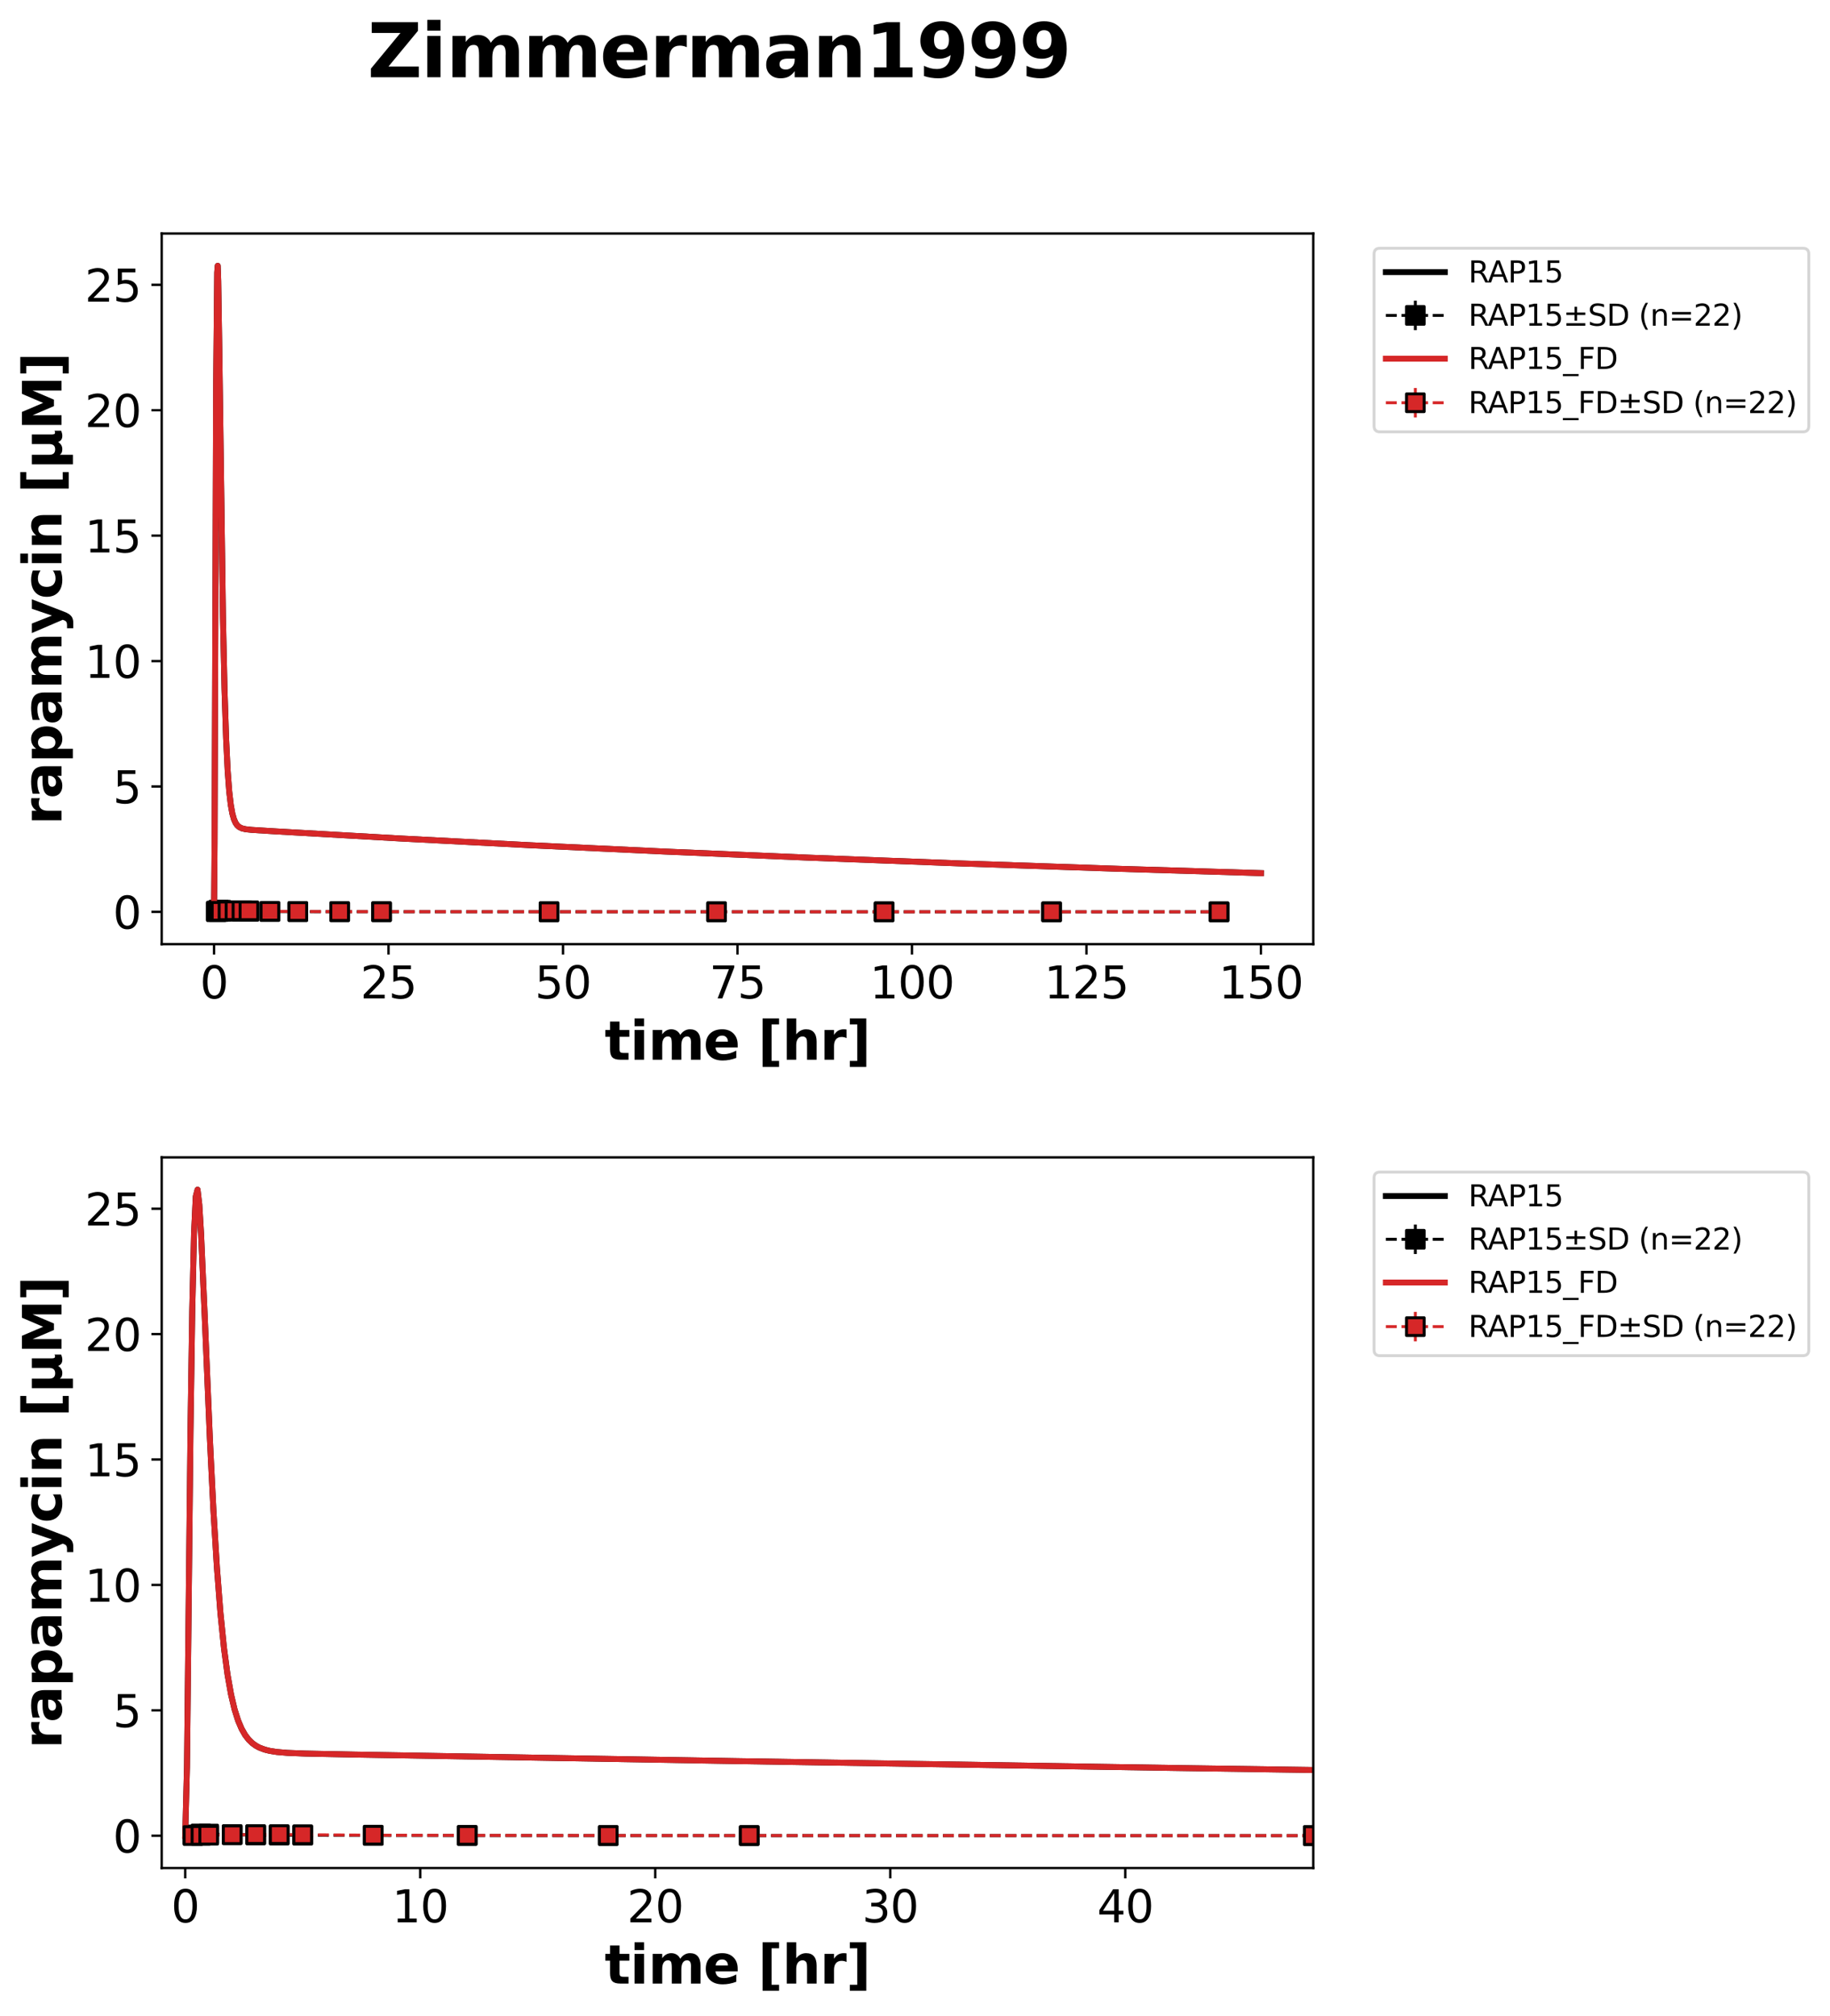 <?xml version="1.0" encoding="utf-8" standalone="no"?>
<!DOCTYPE svg PUBLIC "-//W3C//DTD SVG 1.1//EN"
  "http://www.w3.org/Graphics/SVG/1.1/DTD/svg11.dtd">
<svg xmlns:xlink="http://www.w3.org/1999/xlink" width="620.72pt" height="683.738pt" viewBox="0 0 620.72 683.738" xmlns="http://www.w3.org/2000/svg" version="1.1">
 <defs>
  <style type="text/css">*{stroke-linejoin: round; stroke-linecap: butt}</style>
 </defs>
 <g id="figure_1">
  <g id="patch_1">
   <path d="M 0 683.738 
L 620.72 683.738 
L 620.72 0 
L 0 0 
z
" style="fill: #ffffff"/>
  </g>
  <g id="axes_1">
   <g id="patch_2">
    <path d="M 54.849 320.243 
L 445.449 320.243 
L 445.449 79.2 
L 54.849 79.2 
z
" style="fill: #ffffff"/>
   </g>
   <g id="matplotlib.axis_1">
    <g id="xtick_1">
     <g id="line2d_1">
      <defs>
       <path id="md6d185f656" d="M 0 0 
L 0 3.5 
" style="stroke: #000000; stroke-width: 0.8"/>
      </defs>
      <g>
       <use xlink:href="#md6d185f656" x="72.603" y="320.243" style="stroke: #000000; stroke-width: 0.8"/>
      </g>
     </g>
     <g id="text_1">
      <!-- 0 -->
      <g transform="translate(67.831 338.641) scale(0.15 -0.15)">
       <defs>
        <path id="DejaVuSans-30" d="M 2034 4250 
Q 1547 4250 1301 3770 
Q 1056 3291 1056 2328 
Q 1056 1369 1301 889 
Q 1547 409 2034 409 
Q 2525 409 2770 889 
Q 3016 1369 3016 2328 
Q 3016 3291 2770 3770 
Q 2525 4250 2034 4250 
z
M 2034 4750 
Q 2819 4750 3233 4129 
Q 3647 3509 3647 2328 
Q 3647 1150 3233 529 
Q 2819 -91 2034 -91 
Q 1250 -91 836 529 
Q 422 1150 422 2328 
Q 422 3509 836 4129 
Q 1250 4750 2034 4750 
z
" transform="scale(0.016)"/>
       </defs>
       <use xlink:href="#DejaVuSans-30"/>
      </g>
     </g>
    </g>
    <g id="xtick_2">
     <g id="line2d_2">
      <g>
       <use xlink:href="#md6d185f656" x="131.785" y="320.243" style="stroke: #000000; stroke-width: 0.8"/>
      </g>
     </g>
     <g id="text_2">
      <!-- 25 -->
      <g transform="translate(122.241 338.641) scale(0.15 -0.15)">
       <defs>
        <path id="DejaVuSans-32" d="M 1228 531 
L 3431 531 
L 3431 0 
L 469 0 
L 469 531 
Q 828 903 1448 1529 
Q 2069 2156 2228 2338 
Q 2531 2678 2651 2914 
Q 2772 3150 2772 3378 
Q 2772 3750 2511 3984 
Q 2250 4219 1831 4219 
Q 1534 4219 1204 4116 
Q 875 4013 500 3803 
L 500 4441 
Q 881 4594 1212 4672 
Q 1544 4750 1819 4750 
Q 2544 4750 2975 4387 
Q 3406 4025 3406 3419 
Q 3406 3131 3298 2873 
Q 3191 2616 2906 2266 
Q 2828 2175 2409 1742 
Q 1991 1309 1228 531 
z
" transform="scale(0.016)"/>
        <path id="DejaVuSans-35" d="M 691 4666 
L 3169 4666 
L 3169 4134 
L 1269 4134 
L 1269 2991 
Q 1406 3038 1543 3061 
Q 1681 3084 1819 3084 
Q 2600 3084 3056 2656 
Q 3513 2228 3513 1497 
Q 3513 744 3044 326 
Q 2575 -91 1722 -91 
Q 1428 -91 1123 -41 
Q 819 9 494 109 
L 494 744 
Q 775 591 1075 516 
Q 1375 441 1709 441 
Q 2250 441 2565 725 
Q 2881 1009 2881 1497 
Q 2881 1984 2565 2268 
Q 2250 2553 1709 2553 
Q 1456 2553 1204 2497 
Q 953 2441 691 2322 
L 691 4666 
z
" transform="scale(0.016)"/>
       </defs>
       <use xlink:href="#DejaVuSans-32"/>
       <use xlink:href="#DejaVuSans-35" transform="translate(63.623 0)"/>
      </g>
     </g>
    </g>
    <g id="xtick_3">
     <g id="line2d_3">
      <g>
       <use xlink:href="#md6d185f656" x="190.967" y="320.243" style="stroke: #000000; stroke-width: 0.8"/>
      </g>
     </g>
     <g id="text_3">
      <!-- 50 -->
      <g transform="translate(181.423 338.641) scale(0.15 -0.15)">
       <use xlink:href="#DejaVuSans-35"/>
       <use xlink:href="#DejaVuSans-30" transform="translate(63.623 0)"/>
      </g>
     </g>
    </g>
    <g id="xtick_4">
     <g id="line2d_4">
      <g>
       <use xlink:href="#md6d185f656" x="250.149" y="320.243" style="stroke: #000000; stroke-width: 0.8"/>
      </g>
     </g>
     <g id="text_4">
      <!-- 75 -->
      <g transform="translate(240.605 338.641) scale(0.15 -0.15)">
       <defs>
        <path id="DejaVuSans-37" d="M 525 4666 
L 3525 4666 
L 3525 4397 
L 1831 0 
L 1172 0 
L 2766 4134 
L 525 4134 
L 525 4666 
z
" transform="scale(0.016)"/>
       </defs>
       <use xlink:href="#DejaVuSans-37"/>
       <use xlink:href="#DejaVuSans-35" transform="translate(63.623 0)"/>
      </g>
     </g>
    </g>
    <g id="xtick_5">
     <g id="line2d_5">
      <g>
       <use xlink:href="#md6d185f656" x="309.331" y="320.243" style="stroke: #000000; stroke-width: 0.8"/>
      </g>
     </g>
     <g id="text_5">
      <!-- 100 -->
      <g transform="translate(295.015 338.641) scale(0.15 -0.15)">
       <defs>
        <path id="DejaVuSans-31" d="M 794 531 
L 1825 531 
L 1825 4091 
L 703 3866 
L 703 4441 
L 1819 4666 
L 2450 4666 
L 2450 531 
L 3481 531 
L 3481 0 
L 794 0 
L 794 531 
z
" transform="scale(0.016)"/>
       </defs>
       <use xlink:href="#DejaVuSans-31"/>
       <use xlink:href="#DejaVuSans-30" transform="translate(63.623 0)"/>
       <use xlink:href="#DejaVuSans-30" transform="translate(127.246 0)"/>
      </g>
     </g>
    </g>
    <g id="xtick_6">
     <g id="line2d_6">
      <g>
       <use xlink:href="#md6d185f656" x="368.512" y="320.243" style="stroke: #000000; stroke-width: 0.8"/>
      </g>
     </g>
     <g id="text_6">
      <!-- 125 -->
      <g transform="translate(354.197 338.641) scale(0.15 -0.15)">
       <use xlink:href="#DejaVuSans-31"/>
       <use xlink:href="#DejaVuSans-32" transform="translate(63.623 0)"/>
       <use xlink:href="#DejaVuSans-35" transform="translate(127.246 0)"/>
      </g>
     </g>
    </g>
    <g id="xtick_7">
     <g id="line2d_7">
      <g>
       <use xlink:href="#md6d185f656" x="427.694" y="320.243" style="stroke: #000000; stroke-width: 0.8"/>
      </g>
     </g>
     <g id="text_7">
      <!-- 150 -->
      <g transform="translate(413.379 338.641) scale(0.15 -0.15)">
       <use xlink:href="#DejaVuSans-31"/>
       <use xlink:href="#DejaVuSans-35" transform="translate(63.623 0)"/>
       <use xlink:href="#DejaVuSans-30" transform="translate(127.246 0)"/>
      </g>
     </g>
    </g>
    <g id="text_8">
     <!-- time [hr] -->
     <g transform="translate(205.074 359.438) scale(0.18 -0.18)">
      <defs>
       <path id="DejaVuSans-Bold-74" d="M 1759 4494 
L 1759 3500 
L 2913 3500 
L 2913 2700 
L 1759 2700 
L 1759 1216 
Q 1759 972 1856 886 
Q 1953 800 2241 800 
L 2816 800 
L 2816 0 
L 1856 0 
Q 1194 0 917 276 
Q 641 553 641 1216 
L 641 2700 
L 84 2700 
L 84 3500 
L 641 3500 
L 641 4494 
L 1759 4494 
z
" transform="scale(0.016)"/>
       <path id="DejaVuSans-Bold-69" d="M 538 3500 
L 1656 3500 
L 1656 0 
L 538 0 
L 538 3500 
z
M 538 4863 
L 1656 4863 
L 1656 3950 
L 538 3950 
L 538 4863 
z
" transform="scale(0.016)"/>
       <path id="DejaVuSans-Bold-6d" d="M 3781 2919 
Q 3994 3244 4286 3414 
Q 4578 3584 4928 3584 
Q 5531 3584 5847 3212 
Q 6163 2841 6163 2131 
L 6163 0 
L 5038 0 
L 5038 1825 
Q 5041 1866 5042 1909 
Q 5044 1953 5044 2034 
Q 5044 2406 4934 2573 
Q 4825 2741 4581 2741 
Q 4263 2741 4089 2478 
Q 3916 2216 3909 1719 
L 3909 0 
L 2784 0 
L 2784 1825 
Q 2784 2406 2684 2573 
Q 2584 2741 2328 2741 
Q 2006 2741 1831 2477 
Q 1656 2213 1656 1722 
L 1656 0 
L 531 0 
L 531 3500 
L 1656 3500 
L 1656 2988 
Q 1863 3284 2130 3434 
Q 2397 3584 2719 3584 
Q 3081 3584 3359 3409 
Q 3638 3234 3781 2919 
z
" transform="scale(0.016)"/>
       <path id="DejaVuSans-Bold-65" d="M 4031 1759 
L 4031 1441 
L 1416 1441 
Q 1456 1047 1700 850 
Q 1944 653 2381 653 
Q 2734 653 3104 758 
Q 3475 863 3866 1075 
L 3866 213 
Q 3469 63 3072 -14 
Q 2675 -91 2278 -91 
Q 1328 -91 801 392 
Q 275 875 275 1747 
Q 275 2603 792 3093 
Q 1309 3584 2216 3584 
Q 3041 3584 3536 3087 
Q 4031 2591 4031 1759 
z
M 2881 2131 
Q 2881 2450 2695 2645 
Q 2509 2841 2209 2841 
Q 1884 2841 1681 2658 
Q 1478 2475 1428 2131 
L 2881 2131 
z
" transform="scale(0.016)"/>
       <path id="DejaVuSans-Bold-20" transform="scale(0.016)"/>
       <path id="DejaVuSans-Bold-5b" d="M 550 4863 
L 2491 4863 
L 2491 4159 
L 1613 4159 
L 1613 -141 
L 2491 -141 
L 2491 -844 
L 550 -844 
L 550 4863 
z
" transform="scale(0.016)"/>
       <path id="DejaVuSans-Bold-68" d="M 4056 2131 
L 4056 0 
L 2931 0 
L 2931 347 
L 2931 1625 
Q 2931 2084 2911 2256 
Q 2891 2428 2841 2509 
Q 2775 2619 2662 2680 
Q 2550 2741 2406 2741 
Q 2056 2741 1856 2470 
Q 1656 2200 1656 1722 
L 1656 0 
L 538 0 
L 538 4863 
L 1656 4863 
L 1656 2988 
Q 1909 3294 2193 3439 
Q 2478 3584 2822 3584 
Q 3428 3584 3742 3212 
Q 4056 2841 4056 2131 
z
" transform="scale(0.016)"/>
       <path id="DejaVuSans-Bold-72" d="M 3138 2547 
Q 2991 2616 2845 2648 
Q 2700 2681 2553 2681 
Q 2122 2681 1889 2404 
Q 1656 2128 1656 1613 
L 1656 0 
L 538 0 
L 538 3500 
L 1656 3500 
L 1656 2925 
Q 1872 3269 2151 3426 
Q 2431 3584 2822 3584 
Q 2878 3584 2943 3579 
Q 3009 3575 3134 3559 
L 3138 2547 
z
" transform="scale(0.016)"/>
       <path id="DejaVuSans-Bold-5d" d="M 2375 -844 
L 434 -844 
L 434 -141 
L 1313 -141 
L 1313 4159 
L 434 4159 
L 434 4863 
L 2375 4863 
L 2375 -844 
z
" transform="scale(0.016)"/>
      </defs>
      <use xlink:href="#DejaVuSans-Bold-74"/>
      <use xlink:href="#DejaVuSans-Bold-69" transform="translate(47.803 0)"/>
      <use xlink:href="#DejaVuSans-Bold-6d" transform="translate(82.08 0)"/>
      <use xlink:href="#DejaVuSans-Bold-65" transform="translate(186.279 0)"/>
      <use xlink:href="#DejaVuSans-Bold-20" transform="translate(254.102 0)"/>
      <use xlink:href="#DejaVuSans-Bold-5b" transform="translate(288.916 0)"/>
      <use xlink:href="#DejaVuSans-Bold-68" transform="translate(334.619 0)"/>
      <use xlink:href="#DejaVuSans-Bold-72" transform="translate(405.811 0)"/>
      <use xlink:href="#DejaVuSans-Bold-5d" transform="translate(455.127 0)"/>
     </g>
    </g>
   </g>
   <g id="matplotlib.axis_2">
    <g id="ytick_1">
     <g id="line2d_8">
      <defs>
       <path id="mc421e55f14" d="M 0 0 
L -3.5 0 
" style="stroke: #000000; stroke-width: 0.8"/>
      </defs>
      <g>
       <use xlink:href="#mc421e55f14" x="54.849" y="309.287" style="stroke: #000000; stroke-width: 0.8"/>
      </g>
     </g>
     <g id="text_9">
      <!-- 0 -->
      <g transform="translate(38.305 314.986) scale(0.15 -0.15)">
       <use xlink:href="#DejaVuSans-30"/>
      </g>
     </g>
    </g>
    <g id="ytick_2">
     <g id="line2d_9">
      <g>
       <use xlink:href="#mc421e55f14" x="54.849" y="266.751" style="stroke: #000000; stroke-width: 0.8"/>
      </g>
     </g>
     <g id="text_10">
      <!-- 5 -->
      <g transform="translate(38.305 272.45) scale(0.15 -0.15)">
       <use xlink:href="#DejaVuSans-35"/>
      </g>
     </g>
    </g>
    <g id="ytick_3">
     <g id="line2d_10">
      <g>
       <use xlink:href="#mc421e55f14" x="54.849" y="224.216" style="stroke: #000000; stroke-width: 0.8"/>
      </g>
     </g>
     <g id="text_11">
      <!-- 10 -->
      <g transform="translate(28.761 229.915) scale(0.15 -0.15)">
       <use xlink:href="#DejaVuSans-31"/>
       <use xlink:href="#DejaVuSans-30" transform="translate(63.623 0)"/>
      </g>
     </g>
    </g>
    <g id="ytick_4">
     <g id="line2d_11">
      <g>
       <use xlink:href="#mc421e55f14" x="54.849" y="181.68" style="stroke: #000000; stroke-width: 0.8"/>
      </g>
     </g>
     <g id="text_12">
      <!-- 15 -->
      <g transform="translate(28.761 187.379) scale(0.15 -0.15)">
       <use xlink:href="#DejaVuSans-31"/>
       <use xlink:href="#DejaVuSans-35" transform="translate(63.623 0)"/>
      </g>
     </g>
    </g>
    <g id="ytick_5">
     <g id="line2d_12">
      <g>
       <use xlink:href="#mc421e55f14" x="54.849" y="139.145" style="stroke: #000000; stroke-width: 0.8"/>
      </g>
     </g>
     <g id="text_13">
      <!-- 20 -->
      <g transform="translate(28.761 144.843) scale(0.15 -0.15)">
       <use xlink:href="#DejaVuSans-32"/>
       <use xlink:href="#DejaVuSans-30" transform="translate(63.623 0)"/>
      </g>
     </g>
    </g>
    <g id="ytick_6">
     <g id="line2d_13">
      <g>
       <use xlink:href="#mc421e55f14" x="54.849" y="96.609" style="stroke: #000000; stroke-width: 0.8"/>
      </g>
     </g>
     <g id="text_14">
      <!-- 25 -->
      <g transform="translate(28.761 102.308) scale(0.15 -0.15)">
       <use xlink:href="#DejaVuSans-32"/>
       <use xlink:href="#DejaVuSans-35" transform="translate(63.623 0)"/>
      </g>
     </g>
    </g>
    <g id="text_15">
     <!-- rapamycin [µM] -->
     <g transform="translate(20.877 279.76) rotate(-90) scale(0.18 -0.18)">
      <defs>
       <path id="DejaVuSans-Bold-61" d="M 2106 1575 
Q 1756 1575 1579 1456 
Q 1403 1338 1403 1106 
Q 1403 894 1545 773 
Q 1688 653 1941 653 
Q 2256 653 2472 879 
Q 2688 1106 2688 1447 
L 2688 1575 
L 2106 1575 
z
M 3816 1997 
L 3816 0 
L 2688 0 
L 2688 519 
Q 2463 200 2181 54 
Q 1900 -91 1497 -91 
Q 953 -91 614 226 
Q 275 544 275 1050 
Q 275 1666 698 1953 
Q 1122 2241 2028 2241 
L 2688 2241 
L 2688 2328 
Q 2688 2594 2478 2717 
Q 2269 2841 1825 2841 
Q 1466 2841 1156 2769 
Q 847 2697 581 2553 
L 581 3406 
Q 941 3494 1303 3539 
Q 1666 3584 2028 3584 
Q 2975 3584 3395 3211 
Q 3816 2838 3816 1997 
z
" transform="scale(0.016)"/>
       <path id="DejaVuSans-Bold-70" d="M 1656 506 
L 1656 -1331 
L 538 -1331 
L 538 3500 
L 1656 3500 
L 1656 2988 
Q 1888 3294 2169 3439 
Q 2450 3584 2816 3584 
Q 3463 3584 3878 3070 
Q 4294 2556 4294 1747 
Q 4294 938 3878 423 
Q 3463 -91 2816 -91 
Q 2450 -91 2169 54 
Q 1888 200 1656 506 
z
M 2400 2772 
Q 2041 2772 1848 2508 
Q 1656 2244 1656 1747 
Q 1656 1250 1848 986 
Q 2041 722 2400 722 
Q 2759 722 2948 984 
Q 3138 1247 3138 1747 
Q 3138 2247 2948 2509 
Q 2759 2772 2400 2772 
z
" transform="scale(0.016)"/>
       <path id="DejaVuSans-Bold-79" d="M 78 3500 
L 1197 3500 
L 2138 1125 
L 2938 3500 
L 4056 3500 
L 2584 -331 
Q 2363 -916 2067 -1148 
Q 1772 -1381 1288 -1381 
L 641 -1381 
L 641 -647 
L 991 -647 
Q 1275 -647 1404 -556 
Q 1534 -466 1606 -231 
L 1638 -134 
L 78 3500 
z
" transform="scale(0.016)"/>
       <path id="DejaVuSans-Bold-63" d="M 3366 3391 
L 3366 2478 
Q 3138 2634 2908 2709 
Q 2678 2784 2431 2784 
Q 1963 2784 1702 2511 
Q 1441 2238 1441 1747 
Q 1441 1256 1702 982 
Q 1963 709 2431 709 
Q 2694 709 2930 787 
Q 3166 866 3366 1019 
L 3366 103 
Q 3103 6 2833 -42 
Q 2563 -91 2291 -91 
Q 1344 -91 809 395 
Q 275 881 275 1747 
Q 275 2613 809 3098 
Q 1344 3584 2291 3584 
Q 2566 3584 2833 3536 
Q 3100 3488 3366 3391 
z
" transform="scale(0.016)"/>
       <path id="DejaVuSans-Bold-6e" d="M 4056 2131 
L 4056 0 
L 2931 0 
L 2931 347 
L 2931 1631 
Q 2931 2084 2911 2256 
Q 2891 2428 2841 2509 
Q 2775 2619 2662 2680 
Q 2550 2741 2406 2741 
Q 2056 2741 1856 2470 
Q 1656 2200 1656 1722 
L 1656 0 
L 538 0 
L 538 3500 
L 1656 3500 
L 1656 2988 
Q 1909 3294 2193 3439 
Q 2478 3584 2822 3584 
Q 3428 3584 3742 3212 
Q 4056 2841 4056 2131 
z
" transform="scale(0.016)"/>
       <path id="DejaVuSans-Bold-b5" d="M 544 -1338 
L 544 3500 
L 1672 3500 
L 1672 1466 
Q 1672 1103 1828 926 
Q 1984 750 2303 750 
Q 2625 750 2781 926 
Q 2938 1103 2938 1466 
L 2938 3500 
L 4063 3500 
L 4063 1159 
Q 4063 938 4114 850 
Q 4166 763 4288 763 
Q 4344 763 4395 778 
Q 4447 794 4506 831 
L 4506 50 
Q 4341 -22 4195 -56 
Q 4050 -91 3909 -91 
Q 3631 -91 3454 26 
Q 3278 144 3169 403 
Q 3022 156 2811 32 
Q 2600 -91 2322 -91 
Q 2091 -91 1928 -17 
Q 1766 56 1672 206 
L 1672 -1338 
L 544 -1338 
z
" transform="scale(0.016)"/>
       <path id="DejaVuSans-Bold-4d" d="M 588 4666 
L 2119 4666 
L 3181 2169 
L 4250 4666 
L 5778 4666 
L 5778 0 
L 4641 0 
L 4641 3413 
L 3566 897 
L 2803 897 
L 1728 3413 
L 1728 0 
L 588 0 
L 588 4666 
z
" transform="scale(0.016)"/>
      </defs>
      <use xlink:href="#DejaVuSans-Bold-72"/>
      <use xlink:href="#DejaVuSans-Bold-61" transform="translate(49.316 0)"/>
      <use xlink:href="#DejaVuSans-Bold-70" transform="translate(116.797 0)"/>
      <use xlink:href="#DejaVuSans-Bold-61" transform="translate(188.379 0)"/>
      <use xlink:href="#DejaVuSans-Bold-6d" transform="translate(255.859 0)"/>
      <use xlink:href="#DejaVuSans-Bold-79" transform="translate(360.059 0)"/>
      <use xlink:href="#DejaVuSans-Bold-63" transform="translate(425.244 0)"/>
      <use xlink:href="#DejaVuSans-Bold-69" transform="translate(484.521 0)"/>
      <use xlink:href="#DejaVuSans-Bold-6e" transform="translate(518.799 0)"/>
      <use xlink:href="#DejaVuSans-Bold-20" transform="translate(589.99 0)"/>
      <use xlink:href="#DejaVuSans-Bold-5b" transform="translate(624.805 0)"/>
      <use xlink:href="#DejaVuSans-Bold-b5" transform="translate(670.508 0)"/>
      <use xlink:href="#DejaVuSans-Bold-4d" transform="translate(744.092 0)"/>
      <use xlink:href="#DejaVuSans-Bold-5d" transform="translate(843.604 0)"/>
     </g>
    </g>
   </g>
   <g id="LineCollection_1">
    <path d="M 73.384 309.058 
L 73.384 308.985 
" clip-path="url(#pc30dc05992)" style="fill: none; stroke: #000000"/>
    <path d="M 74.189 308.745 
L 74.189 308.649 
" clip-path="url(#pc30dc05992)" style="fill: none; stroke: #000000"/>
    <path d="M 74.971 308.763 
L 74.971 308.69 
" clip-path="url(#pc30dc05992)" style="fill: none; stroke: #000000"/>
    <path d="M 77.338 308.924 
L 77.338 308.886 
" clip-path="url(#pc30dc05992)" style="fill: none; stroke: #000000"/>
    <path d="M 79.705 309.036 
L 79.705 308.997 
" clip-path="url(#pc30dc05992)" style="fill: none; stroke: #000000"/>
    <path d="M 82.072 309.09 
L 82.072 309.055 
" clip-path="url(#pc30dc05992)" style="fill: none; stroke: #000000"/>
    <path d="M 84.44 309.13 
L 84.44 309.103 
" clip-path="url(#pc30dc05992)" style="fill: none; stroke: #000000"/>
    <path d="M 91.541 309.193 
L 91.541 309.173 
" clip-path="url(#pc30dc05992)" style="fill: none; stroke: #000000"/>
    <path d="M 101.011 309.222 
L 101.011 309.208 
" clip-path="url(#pc30dc05992)" style="fill: none; stroke: #000000"/>
    <path d="M 115.214 309.239 
L 115.214 309.23 
" clip-path="url(#pc30dc05992)" style="fill: none; stroke: #000000"/>
    <path d="M 129.418 309.244 
L 129.418 309.235 
" clip-path="url(#pc30dc05992)" style="fill: none; stroke: #000000"/>
    <path d="M 186.232 309.258 
L 186.232 309.251 
" clip-path="url(#pc30dc05992)" style="fill: none; stroke: #000000"/>
    <path d="M 243.047 309.265 
L 243.047 309.261 
" clip-path="url(#pc30dc05992)" style="fill: none; stroke: #000000"/>
    <path d="M 299.861 309.269 
L 299.861 309.266 
" clip-path="url(#pc30dc05992)" style="fill: none; stroke: #000000"/>
    <path d="M 356.676 309.273 
L 356.676 309.27 
" clip-path="url(#pc30dc05992)" style="fill: none; stroke: #000000"/>
    <path d="M 413.491 309.276 
L 413.491 309.273 
" clip-path="url(#pc30dc05992)" style="fill: none; stroke: #000000"/>
   </g>
   <g id="LineCollection_2">
    <path d="M 73.384 309.246 
L 73.384 309.215 
" clip-path="url(#pc30dc05992)" style="fill: none; stroke: #d62728"/>
    <path d="M 74.189 309.177 
L 74.189 309.146 
" clip-path="url(#pc30dc05992)" style="fill: none; stroke: #d62728"/>
    <path d="M 74.971 309.119 
L 74.971 309.085 
" clip-path="url(#pc30dc05992)" style="fill: none; stroke: #d62728"/>
    <path d="M 77.338 308.97 
L 77.338 308.92 
" clip-path="url(#pc30dc05992)" style="fill: none; stroke: #d62728"/>
    <path d="M 79.705 308.932 
L 79.705 308.878 
" clip-path="url(#pc30dc05992)" style="fill: none; stroke: #d62728"/>
    <path d="M 82.072 308.936 
L 82.072 308.875 
" clip-path="url(#pc30dc05992)" style="fill: none; stroke: #d62728"/>
    <path d="M 84.44 308.975 
L 84.44 308.921 
" clip-path="url(#pc30dc05992)" style="fill: none; stroke: #d62728"/>
    <path d="M 91.541 309.116 
L 91.541 309.085 
" clip-path="url(#pc30dc05992)" style="fill: none; stroke: #d62728"/>
    <path d="M 101.011 309.17 
L 101.011 309.156 
" clip-path="url(#pc30dc05992)" style="fill: none; stroke: #d62728"/>
    <path d="M 115.214 309.21 
L 115.214 309.2 
" clip-path="url(#pc30dc05992)" style="fill: none; stroke: #d62728"/>
    <path d="M 129.418 309.222 
L 129.418 309.211 
" clip-path="url(#pc30dc05992)" style="fill: none; stroke: #d62728"/>
    <path d="M 186.232 309.244 
L 186.232 309.237 
" clip-path="url(#pc30dc05992)" style="fill: none; stroke: #d62728"/>
    <path d="M 243.047 309.255 
L 243.047 309.25 
" clip-path="url(#pc30dc05992)" style="fill: none; stroke: #d62728"/>
    <path d="M 299.861 309.262 
L 299.861 309.258 
" clip-path="url(#pc30dc05992)" style="fill: none; stroke: #d62728"/>
    <path d="M 356.676 309.267 
L 356.676 309.264 
" clip-path="url(#pc30dc05992)" style="fill: none; stroke: #d62728"/>
    <path d="M 413.491 309.271 
L 413.491 309.268 
" clip-path="url(#pc30dc05992)" style="fill: none; stroke: #d62728"/>
   </g>
   <g id="line2d_14">
    <path d="M 72.603 309.287 
L 72.781 286.03 
L 73.313 130.902 
L 73.669 92.465 
L 73.846 90.157 
L 74.024 95.21 
L 74.379 117.924 
L 75.622 209.145 
L 76.154 233.774 
L 76.687 250.417 
L 77.219 261.358 
L 77.752 268.454 
L 78.285 273.026 
L 78.817 275.965 
L 79.35 277.855 
L 79.883 279.073 
L 80.415 279.862 
L 81.125 280.506 
L 82.013 280.946 
L 83.256 281.246 
L 85.387 281.477 
L 93.376 281.977 
L 135.277 284.367 
L 179.308 286.654 
L 225.47 288.828 
L 274.117 290.895 
L 325.428 292.849 
L 379.757 294.694 
L 427.694 296.149 
L 427.694 296.149 
" clip-path="url(#pc30dc05992)" style="fill: none; stroke: #000000; stroke-width: 2; stroke-linecap: square"/>
   </g>
   <g id="line2d_15">
    <path d="M 73.384 309.021 
L 74.189 308.697 
L 74.971 308.726 
L 77.338 308.905 
L 79.705 309.016 
L 82.072 309.072 
L 84.44 309.117 
L 91.541 309.183 
L 101.011 309.215 
L 115.214 309.234 
L 129.418 309.24 
L 186.232 309.255 
L 243.047 309.263 
L 299.861 309.268 
L 356.676 309.272 
L 413.491 309.274 
" clip-path="url(#pc30dc05992)" style="fill: none; stroke-dasharray: 3.7,1.6; stroke-dashoffset: 0; stroke: #000000"/>
    <defs>
     <path id="m28420704b4" d="M -3 3 
L 3 3 
L 3 -3 
L -3 -3 
z
" style="stroke: #000000; stroke-linejoin: miter"/>
    </defs>
    <g clip-path="url(#pc30dc05992)">
     <use xlink:href="#m28420704b4" x="73.384" y="309.021" style="stroke: #000000; stroke-linejoin: miter"/>
     <use xlink:href="#m28420704b4" x="74.189" y="308.697" style="stroke: #000000; stroke-linejoin: miter"/>
     <use xlink:href="#m28420704b4" x="74.971" y="308.726" style="stroke: #000000; stroke-linejoin: miter"/>
     <use xlink:href="#m28420704b4" x="77.338" y="308.905" style="stroke: #000000; stroke-linejoin: miter"/>
     <use xlink:href="#m28420704b4" x="79.705" y="309.016" style="stroke: #000000; stroke-linejoin: miter"/>
     <use xlink:href="#m28420704b4" x="82.072" y="309.072" style="stroke: #000000; stroke-linejoin: miter"/>
     <use xlink:href="#m28420704b4" x="84.44" y="309.117" style="stroke: #000000; stroke-linejoin: miter"/>
     <use xlink:href="#m28420704b4" x="91.541" y="309.183" style="stroke: #000000; stroke-linejoin: miter"/>
     <use xlink:href="#m28420704b4" x="101.011" y="309.215" style="stroke: #000000; stroke-linejoin: miter"/>
     <use xlink:href="#m28420704b4" x="115.214" y="309.234" style="stroke: #000000; stroke-linejoin: miter"/>
     <use xlink:href="#m28420704b4" x="129.418" y="309.24" style="stroke: #000000; stroke-linejoin: miter"/>
     <use xlink:href="#m28420704b4" x="186.232" y="309.255" style="stroke: #000000; stroke-linejoin: miter"/>
     <use xlink:href="#m28420704b4" x="243.047" y="309.263" style="stroke: #000000; stroke-linejoin: miter"/>
     <use xlink:href="#m28420704b4" x="299.861" y="309.268" style="stroke: #000000; stroke-linejoin: miter"/>
     <use xlink:href="#m28420704b4" x="356.676" y="309.272" style="stroke: #000000; stroke-linejoin: miter"/>
     <use xlink:href="#m28420704b4" x="413.491" y="309.274" style="stroke: #000000; stroke-linejoin: miter"/>
    </g>
   </g>
   <g id="line2d_16">
    <path d="M 72.603 309.287 
L 72.781 286.03 
L 73.313 130.902 
L 73.669 92.465 
L 73.846 90.157 
L 74.024 95.21 
L 74.379 117.924 
L 75.622 209.145 
L 76.154 233.774 
L 76.687 250.417 
L 77.219 261.358 
L 77.752 268.454 
L 78.285 273.026 
L 78.817 275.965 
L 79.35 277.855 
L 79.883 279.073 
L 80.415 279.862 
L 81.125 280.506 
L 82.013 280.946 
L 83.256 281.246 
L 85.387 281.477 
L 93.376 281.977 
L 135.277 284.367 
L 179.308 286.654 
L 225.47 288.828 
L 274.117 290.895 
L 325.428 292.849 
L 379.757 294.694 
L 427.694 296.149 
L 427.694 296.149 
" clip-path="url(#pc30dc05992)" style="fill: none; stroke: #d62728; stroke-width: 2; stroke-linecap: square"/>
   </g>
   <g id="line2d_17">
    <path d="M 73.384 309.23 
L 74.189 309.161 
L 74.971 309.102 
L 77.338 308.945 
L 79.705 308.905 
L 82.072 308.906 
L 84.44 308.948 
L 91.541 309.101 
L 101.011 309.163 
L 115.214 309.205 
L 129.418 309.217 
L 186.232 309.241 
L 243.047 309.252 
L 299.861 309.26 
L 356.676 309.266 
L 413.491 309.27 
" clip-path="url(#pc30dc05992)" style="fill: none; stroke-dasharray: 3.7,1.6; stroke-dashoffset: 0; stroke: #d62728"/>
    <defs>
     <path id="m8ba70b51b9" d="M -3 3 
L 3 3 
L 3 -3 
L -3 -3 
z
" style="stroke: #000000; stroke-linejoin: miter"/>
    </defs>
    <g clip-path="url(#pc30dc05992)">
     <use xlink:href="#m8ba70b51b9" x="73.384" y="309.23" style="fill: #d62728; stroke: #000000; stroke-linejoin: miter"/>
     <use xlink:href="#m8ba70b51b9" x="74.189" y="309.161" style="fill: #d62728; stroke: #000000; stroke-linejoin: miter"/>
     <use xlink:href="#m8ba70b51b9" x="74.971" y="309.102" style="fill: #d62728; stroke: #000000; stroke-linejoin: miter"/>
     <use xlink:href="#m8ba70b51b9" x="77.338" y="308.945" style="fill: #d62728; stroke: #000000; stroke-linejoin: miter"/>
     <use xlink:href="#m8ba70b51b9" x="79.705" y="308.905" style="fill: #d62728; stroke: #000000; stroke-linejoin: miter"/>
     <use xlink:href="#m8ba70b51b9" x="82.072" y="308.906" style="fill: #d62728; stroke: #000000; stroke-linejoin: miter"/>
     <use xlink:href="#m8ba70b51b9" x="84.44" y="308.948" style="fill: #d62728; stroke: #000000; stroke-linejoin: miter"/>
     <use xlink:href="#m8ba70b51b9" x="91.541" y="309.101" style="fill: #d62728; stroke: #000000; stroke-linejoin: miter"/>
     <use xlink:href="#m8ba70b51b9" x="101.011" y="309.163" style="fill: #d62728; stroke: #000000; stroke-linejoin: miter"/>
     <use xlink:href="#m8ba70b51b9" x="115.214" y="309.205" style="fill: #d62728; stroke: #000000; stroke-linejoin: miter"/>
     <use xlink:href="#m8ba70b51b9" x="129.418" y="309.217" style="fill: #d62728; stroke: #000000; stroke-linejoin: miter"/>
     <use xlink:href="#m8ba70b51b9" x="186.232" y="309.241" style="fill: #d62728; stroke: #000000; stroke-linejoin: miter"/>
     <use xlink:href="#m8ba70b51b9" x="243.047" y="309.252" style="fill: #d62728; stroke: #000000; stroke-linejoin: miter"/>
     <use xlink:href="#m8ba70b51b9" x="299.861" y="309.26" style="fill: #d62728; stroke: #000000; stroke-linejoin: miter"/>
     <use xlink:href="#m8ba70b51b9" x="356.676" y="309.266" style="fill: #d62728; stroke: #000000; stroke-linejoin: miter"/>
     <use xlink:href="#m8ba70b51b9" x="413.491" y="309.27" style="fill: #d62728; stroke: #000000; stroke-linejoin: miter"/>
    </g>
   </g>
   <g id="patch_3">
    <path d="M 54.849 320.243 
L 54.849 79.2 
" style="fill: none; stroke: #000000; stroke-width: 0.8; stroke-linejoin: miter; stroke-linecap: square"/>
   </g>
   <g id="patch_4">
    <path d="M 445.449 320.243 
L 445.449 79.2 
" style="fill: none; stroke: #000000; stroke-width: 0.8; stroke-linejoin: miter; stroke-linecap: square"/>
   </g>
   <g id="patch_5">
    <path d="M 54.849 320.243 
L 445.449 320.243 
" style="fill: none; stroke: #000000; stroke-width: 0.8; stroke-linejoin: miter; stroke-linecap: square"/>
   </g>
   <g id="patch_6">
    <path d="M 54.849 79.2 
L 445.449 79.2 
" style="fill: none; stroke: #000000; stroke-width: 0.8; stroke-linejoin: miter; stroke-linecap: square"/>
   </g>
   <g id="legend_1">
    <g id="patch_7">
     <path d="M 468.073 146.469 
L 611.52 146.469 
Q 613.52 146.469 613.52 144.469 
L 613.52 86.2 
Q 613.52 84.2 611.52 84.2 
L 468.073 84.2 
Q 466.073 84.2 466.073 86.2 
L 466.073 144.469 
Q 466.073 146.469 468.073 146.469 
z
" style="fill: #ffffff; opacity: 0.8; stroke: #cccccc; stroke-linejoin: miter"/>
    </g>
    <g id="line2d_18">
     <path d="M 470.073 92.298 
L 490.073 92.298 
" style="fill: none; stroke: #000000; stroke-width: 2; stroke-linecap: square"/>
    </g>
    <g id="line2d_19"/>
    <g id="text_16">
     <!-- RAP15 -->
     <g transform="translate(498.073 95.798) scale(0.1 -0.1)">
      <defs>
       <path id="DejaVuSans-52" d="M 2841 2188 
Q 3044 2119 3236 1894 
Q 3428 1669 3622 1275 
L 4263 0 
L 3584 0 
L 2988 1197 
Q 2756 1666 2539 1819 
Q 2322 1972 1947 1972 
L 1259 1972 
L 1259 0 
L 628 0 
L 628 4666 
L 2053 4666 
Q 2853 4666 3247 4331 
Q 3641 3997 3641 3322 
Q 3641 2881 3436 2590 
Q 3231 2300 2841 2188 
z
M 1259 4147 
L 1259 2491 
L 2053 2491 
Q 2509 2491 2742 2702 
Q 2975 2913 2975 3322 
Q 2975 3731 2742 3939 
Q 2509 4147 2053 4147 
L 1259 4147 
z
" transform="scale(0.016)"/>
       <path id="DejaVuSans-41" d="M 2188 4044 
L 1331 1722 
L 3047 1722 
L 2188 4044 
z
M 1831 4666 
L 2547 4666 
L 4325 0 
L 3669 0 
L 3244 1197 
L 1141 1197 
L 716 0 
L 50 0 
L 1831 4666 
z
" transform="scale(0.016)"/>
       <path id="DejaVuSans-50" d="M 1259 4147 
L 1259 2394 
L 2053 2394 
Q 2494 2394 2734 2622 
Q 2975 2850 2975 3272 
Q 2975 3691 2734 3919 
Q 2494 4147 2053 4147 
L 1259 4147 
z
M 628 4666 
L 2053 4666 
Q 2838 4666 3239 4311 
Q 3641 3956 3641 3272 
Q 3641 2581 3239 2228 
Q 2838 1875 2053 1875 
L 1259 1875 
L 1259 0 
L 628 0 
L 628 4666 
z
" transform="scale(0.016)"/>
      </defs>
      <use xlink:href="#DejaVuSans-52"/>
      <use xlink:href="#DejaVuSans-41" transform="translate(65.482 0)"/>
      <use xlink:href="#DejaVuSans-50" transform="translate(133.891 0)"/>
      <use xlink:href="#DejaVuSans-31" transform="translate(194.193 0)"/>
      <use xlink:href="#DejaVuSans-35" transform="translate(257.816 0)"/>
     </g>
    </g>
    <g id="LineCollection_3">
     <path d="M 480.073 111.977 
L 480.073 101.977 
" style="fill: none; stroke: #000000"/>
    </g>
    <g id="line2d_20">
     <path d="M 470.073 106.977 
L 490.073 106.977 
" style="fill: none; stroke-dasharray: 3.7,1.6; stroke-dashoffset: 0; stroke: #000000"/>
    </g>
    <g id="line2d_21">
     <g>
      <use xlink:href="#m28420704b4" x="480.073" y="106.977" style="stroke: #000000; stroke-linejoin: miter"/>
     </g>
    </g>
    <g id="text_17">
     <!-- RAP15±SD (n=22) -->
     <g transform="translate(498.073 110.477) scale(0.1 -0.1)">
      <defs>
       <path id="DejaVuSans-b1" d="M 2944 4013 
L 2944 2803 
L 4684 2803 
L 4684 2272 
L 2944 2272 
L 2944 1063 
L 2419 1063 
L 2419 2272 
L 678 2272 
L 678 2803 
L 2419 2803 
L 2419 4013 
L 2944 4013 
z
M 678 531 
L 4684 531 
L 4684 0 
L 678 0 
L 678 531 
z
" transform="scale(0.016)"/>
       <path id="DejaVuSans-53" d="M 3425 4513 
L 3425 3897 
Q 3066 4069 2747 4153 
Q 2428 4238 2131 4238 
Q 1616 4238 1336 4038 
Q 1056 3838 1056 3469 
Q 1056 3159 1242 3001 
Q 1428 2844 1947 2747 
L 2328 2669 
Q 3034 2534 3370 2195 
Q 3706 1856 3706 1288 
Q 3706 609 3251 259 
Q 2797 -91 1919 -91 
Q 1588 -91 1214 -16 
Q 841 59 441 206 
L 441 856 
Q 825 641 1194 531 
Q 1563 422 1919 422 
Q 2459 422 2753 634 
Q 3047 847 3047 1241 
Q 3047 1584 2836 1778 
Q 2625 1972 2144 2069 
L 1759 2144 
Q 1053 2284 737 2584 
Q 422 2884 422 3419 
Q 422 4038 858 4394 
Q 1294 4750 2059 4750 
Q 2388 4750 2728 4690 
Q 3069 4631 3425 4513 
z
" transform="scale(0.016)"/>
       <path id="DejaVuSans-44" d="M 1259 4147 
L 1259 519 
L 2022 519 
Q 2988 519 3436 956 
Q 3884 1394 3884 2338 
Q 3884 3275 3436 3711 
Q 2988 4147 2022 4147 
L 1259 4147 
z
M 628 4666 
L 1925 4666 
Q 3281 4666 3915 4102 
Q 4550 3538 4550 2338 
Q 4550 1131 3912 565 
Q 3275 0 1925 0 
L 628 0 
L 628 4666 
z
" transform="scale(0.016)"/>
       <path id="DejaVuSans-20" transform="scale(0.016)"/>
       <path id="DejaVuSans-28" d="M 1984 4856 
Q 1566 4138 1362 3434 
Q 1159 2731 1159 2009 
Q 1159 1288 1364 580 
Q 1569 -128 1984 -844 
L 1484 -844 
Q 1016 -109 783 600 
Q 550 1309 550 2009 
Q 550 2706 781 3412 
Q 1013 4119 1484 4856 
L 1984 4856 
z
" transform="scale(0.016)"/>
       <path id="DejaVuSans-6e" d="M 3513 2113 
L 3513 0 
L 2938 0 
L 2938 2094 
Q 2938 2591 2744 2837 
Q 2550 3084 2163 3084 
Q 1697 3084 1428 2787 
Q 1159 2491 1159 1978 
L 1159 0 
L 581 0 
L 581 3500 
L 1159 3500 
L 1159 2956 
Q 1366 3272 1645 3428 
Q 1925 3584 2291 3584 
Q 2894 3584 3203 3211 
Q 3513 2838 3513 2113 
z
" transform="scale(0.016)"/>
       <path id="DejaVuSans-3d" d="M 678 2906 
L 4684 2906 
L 4684 2381 
L 678 2381 
L 678 2906 
z
M 678 1631 
L 4684 1631 
L 4684 1100 
L 678 1100 
L 678 1631 
z
" transform="scale(0.016)"/>
       <path id="DejaVuSans-29" d="M 513 4856 
L 1013 4856 
Q 1481 4119 1714 3412 
Q 1947 2706 1947 2009 
Q 1947 1309 1714 600 
Q 1481 -109 1013 -844 
L 513 -844 
Q 928 -128 1133 580 
Q 1338 1288 1338 2009 
Q 1338 2731 1133 3434 
Q 928 4138 513 4856 
z
" transform="scale(0.016)"/>
      </defs>
      <use xlink:href="#DejaVuSans-52"/>
      <use xlink:href="#DejaVuSans-41" transform="translate(65.482 0)"/>
      <use xlink:href="#DejaVuSans-50" transform="translate(133.891 0)"/>
      <use xlink:href="#DejaVuSans-31" transform="translate(194.193 0)"/>
      <use xlink:href="#DejaVuSans-35" transform="translate(257.816 0)"/>
      <use xlink:href="#DejaVuSans-b1" transform="translate(321.439 0)"/>
      <use xlink:href="#DejaVuSans-53" transform="translate(405.229 0)"/>
      <use xlink:href="#DejaVuSans-44" transform="translate(468.705 0)"/>
      <use xlink:href="#DejaVuSans-20" transform="translate(545.707 0)"/>
      <use xlink:href="#DejaVuSans-28" transform="translate(577.494 0)"/>
      <use xlink:href="#DejaVuSans-6e" transform="translate(616.508 0)"/>
      <use xlink:href="#DejaVuSans-3d" transform="translate(679.887 0)"/>
      <use xlink:href="#DejaVuSans-32" transform="translate(763.676 0)"/>
      <use xlink:href="#DejaVuSans-32" transform="translate(827.299 0)"/>
      <use xlink:href="#DejaVuSans-29" transform="translate(890.922 0)"/>
     </g>
    </g>
    <g id="line2d_22">
     <path d="M 470.073 121.655 
L 490.073 121.655 
" style="fill: none; stroke: #d62728; stroke-width: 2; stroke-linecap: square"/>
    </g>
    <g id="line2d_23"/>
    <g id="text_18">
     <!-- RAP15_FD -->
     <g transform="translate(498.073 125.155) scale(0.1 -0.1)">
      <defs>
       <path id="DejaVuSans-5f" d="M 3263 -1063 
L 3263 -1509 
L -63 -1509 
L -63 -1063 
L 3263 -1063 
z
" transform="scale(0.016)"/>
       <path id="DejaVuSans-46" d="M 628 4666 
L 3309 4666 
L 3309 4134 
L 1259 4134 
L 1259 2759 
L 3109 2759 
L 3109 2228 
L 1259 2228 
L 1259 0 
L 628 0 
L 628 4666 
z
" transform="scale(0.016)"/>
      </defs>
      <use xlink:href="#DejaVuSans-52"/>
      <use xlink:href="#DejaVuSans-41" transform="translate(65.482 0)"/>
      <use xlink:href="#DejaVuSans-50" transform="translate(133.891 0)"/>
      <use xlink:href="#DejaVuSans-31" transform="translate(194.193 0)"/>
      <use xlink:href="#DejaVuSans-35" transform="translate(257.816 0)"/>
      <use xlink:href="#DejaVuSans-5f" transform="translate(321.439 0)"/>
      <use xlink:href="#DejaVuSans-46" transform="translate(371.439 0)"/>
      <use xlink:href="#DejaVuSans-44" transform="translate(428.959 0)"/>
     </g>
    </g>
    <g id="LineCollection_4">
     <path d="M 480.073 141.611 
L 480.073 131.611 
" style="fill: none; stroke: #d62728"/>
    </g>
    <g id="line2d_24">
     <path d="M 470.073 136.611 
L 490.073 136.611 
" style="fill: none; stroke-dasharray: 3.7,1.6; stroke-dashoffset: 0; stroke: #d62728"/>
    </g>
    <g id="line2d_25">
     <g>
      <use xlink:href="#m8ba70b51b9" x="480.073" y="136.611" style="fill: #d62728; stroke: #000000; stroke-linejoin: miter"/>
     </g>
    </g>
    <g id="text_19">
     <!-- RAP15_FD±SD (n=22) -->
     <g transform="translate(498.073 140.111) scale(0.1 -0.1)">
      <use xlink:href="#DejaVuSans-52"/>
      <use xlink:href="#DejaVuSans-41" transform="translate(65.482 0)"/>
      <use xlink:href="#DejaVuSans-50" transform="translate(133.891 0)"/>
      <use xlink:href="#DejaVuSans-31" transform="translate(194.193 0)"/>
      <use xlink:href="#DejaVuSans-35" transform="translate(257.816 0)"/>
      <use xlink:href="#DejaVuSans-5f" transform="translate(321.439 0)"/>
      <use xlink:href="#DejaVuSans-46" transform="translate(371.439 0)"/>
      <use xlink:href="#DejaVuSans-44" transform="translate(428.959 0)"/>
      <use xlink:href="#DejaVuSans-b1" transform="translate(505.961 0)"/>
      <use xlink:href="#DejaVuSans-53" transform="translate(589.75 0)"/>
      <use xlink:href="#DejaVuSans-44" transform="translate(653.227 0)"/>
      <use xlink:href="#DejaVuSans-20" transform="translate(730.229 0)"/>
      <use xlink:href="#DejaVuSans-28" transform="translate(762.016 0)"/>
      <use xlink:href="#DejaVuSans-6e" transform="translate(801.029 0)"/>
      <use xlink:href="#DejaVuSans-3d" transform="translate(864.408 0)"/>
      <use xlink:href="#DejaVuSans-32" transform="translate(948.197 0)"/>
      <use xlink:href="#DejaVuSans-32" transform="translate(1011.82 0)"/>
      <use xlink:href="#DejaVuSans-29" transform="translate(1075.443 0)"/>
     </g>
    </g>
   </g>
  </g>
  <g id="axes_2">
   <g id="patch_8">
    <path d="M 54.849 633.6 
L 445.449 633.6 
L 445.449 392.557 
L 54.849 392.557 
z
" style="fill: #ffffff"/>
   </g>
   <g id="matplotlib.axis_3">
    <g id="xtick_8">
     <g id="line2d_26">
      <g>
       <use xlink:href="#md6d185f656" x="62.82" y="633.6" style="stroke: #000000; stroke-width: 0.8"/>
      </g>
     </g>
     <g id="text_20">
      <!-- 0 -->
      <g transform="translate(58.048 651.998) scale(0.15 -0.15)">
       <use xlink:href="#DejaVuSans-30"/>
      </g>
     </g>
    </g>
    <g id="xtick_9">
     <g id="line2d_27">
      <g>
       <use xlink:href="#md6d185f656" x="142.534" y="633.6" style="stroke: #000000; stroke-width: 0.8"/>
      </g>
     </g>
     <g id="text_21">
      <!-- 10 -->
      <g transform="translate(132.991 651.998) scale(0.15 -0.15)">
       <use xlink:href="#DejaVuSans-31"/>
       <use xlink:href="#DejaVuSans-30" transform="translate(63.623 0)"/>
      </g>
     </g>
    </g>
    <g id="xtick_10">
     <g id="line2d_28">
      <g>
       <use xlink:href="#md6d185f656" x="222.249" y="633.6" style="stroke: #000000; stroke-width: 0.8"/>
      </g>
     </g>
     <g id="text_22">
      <!-- 20 -->
      <g transform="translate(212.705 651.998) scale(0.15 -0.15)">
       <use xlink:href="#DejaVuSans-32"/>
       <use xlink:href="#DejaVuSans-30" transform="translate(63.623 0)"/>
      </g>
     </g>
    </g>
    <g id="xtick_11">
     <g id="line2d_29">
      <g>
       <use xlink:href="#md6d185f656" x="301.963" y="633.6" style="stroke: #000000; stroke-width: 0.8"/>
      </g>
     </g>
     <g id="text_23">
      <!-- 30 -->
      <g transform="translate(292.419 651.998) scale(0.15 -0.15)">
       <defs>
        <path id="DejaVuSans-33" d="M 2597 2516 
Q 3050 2419 3304 2112 
Q 3559 1806 3559 1356 
Q 3559 666 3084 287 
Q 2609 -91 1734 -91 
Q 1441 -91 1130 -33 
Q 819 25 488 141 
L 488 750 
Q 750 597 1062 519 
Q 1375 441 1716 441 
Q 2309 441 2620 675 
Q 2931 909 2931 1356 
Q 2931 1769 2642 2001 
Q 2353 2234 1838 2234 
L 1294 2234 
L 1294 2753 
L 1863 2753 
Q 2328 2753 2575 2939 
Q 2822 3125 2822 3475 
Q 2822 3834 2567 4026 
Q 2313 4219 1838 4219 
Q 1578 4219 1281 4162 
Q 984 4106 628 3988 
L 628 4550 
Q 988 4650 1302 4700 
Q 1616 4750 1894 4750 
Q 2613 4750 3031 4423 
Q 3450 4097 3450 3541 
Q 3450 3153 3228 2886 
Q 3006 2619 2597 2516 
z
" transform="scale(0.016)"/>
       </defs>
       <use xlink:href="#DejaVuSans-33"/>
       <use xlink:href="#DejaVuSans-30" transform="translate(63.623 0)"/>
      </g>
     </g>
    </g>
    <g id="xtick_12">
     <g id="line2d_30">
      <g>
       <use xlink:href="#md6d185f656" x="381.677" y="633.6" style="stroke: #000000; stroke-width: 0.8"/>
      </g>
     </g>
     <g id="text_24">
      <!-- 40 -->
      <g transform="translate(372.134 651.998) scale(0.15 -0.15)">
       <defs>
        <path id="DejaVuSans-34" d="M 2419 4116 
L 825 1625 
L 2419 1625 
L 2419 4116 
z
M 2253 4666 
L 3047 4666 
L 3047 1625 
L 3713 1625 
L 3713 1100 
L 3047 1100 
L 3047 0 
L 2419 0 
L 2419 1100 
L 313 1100 
L 313 1709 
L 2253 4666 
z
" transform="scale(0.016)"/>
       </defs>
       <use xlink:href="#DejaVuSans-34"/>
       <use xlink:href="#DejaVuSans-30" transform="translate(63.623 0)"/>
      </g>
     </g>
    </g>
    <g id="text_25">
     <!-- time [hr] -->
     <g transform="translate(205.074 672.794) scale(0.18 -0.18)">
      <use xlink:href="#DejaVuSans-Bold-74"/>
      <use xlink:href="#DejaVuSans-Bold-69" transform="translate(47.803 0)"/>
      <use xlink:href="#DejaVuSans-Bold-6d" transform="translate(82.08 0)"/>
      <use xlink:href="#DejaVuSans-Bold-65" transform="translate(186.279 0)"/>
      <use xlink:href="#DejaVuSans-Bold-20" transform="translate(254.102 0)"/>
      <use xlink:href="#DejaVuSans-Bold-5b" transform="translate(288.916 0)"/>
      <use xlink:href="#DejaVuSans-Bold-68" transform="translate(334.619 0)"/>
      <use xlink:href="#DejaVuSans-Bold-72" transform="translate(405.811 0)"/>
      <use xlink:href="#DejaVuSans-Bold-5d" transform="translate(455.127 0)"/>
     </g>
    </g>
   </g>
   <g id="matplotlib.axis_4">
    <g id="ytick_7">
     <g id="line2d_31">
      <g>
       <use xlink:href="#mc421e55f14" x="54.849" y="622.643" style="stroke: #000000; stroke-width: 0.8"/>
      </g>
     </g>
     <g id="text_26">
      <!-- 0 -->
      <g transform="translate(38.305 628.342) scale(0.15 -0.15)">
       <use xlink:href="#DejaVuSans-30"/>
      </g>
     </g>
    </g>
    <g id="ytick_8">
     <g id="line2d_32">
      <g>
       <use xlink:href="#mc421e55f14" x="54.849" y="580.108" style="stroke: #000000; stroke-width: 0.8"/>
      </g>
     </g>
     <g id="text_27">
      <!-- 5 -->
      <g transform="translate(38.305 585.807) scale(0.15 -0.15)">
       <use xlink:href="#DejaVuSans-35"/>
      </g>
     </g>
    </g>
    <g id="ytick_9">
     <g id="line2d_33">
      <g>
       <use xlink:href="#mc421e55f14" x="54.849" y="537.572" style="stroke: #000000; stroke-width: 0.8"/>
      </g>
     </g>
     <g id="text_28">
      <!-- 10 -->
      <g transform="translate(28.761 543.271) scale(0.15 -0.15)">
       <use xlink:href="#DejaVuSans-31"/>
       <use xlink:href="#DejaVuSans-30" transform="translate(63.623 0)"/>
      </g>
     </g>
    </g>
    <g id="ytick_10">
     <g id="line2d_34">
      <g>
       <use xlink:href="#mc421e55f14" x="54.849" y="495.037" style="stroke: #000000; stroke-width: 0.8"/>
      </g>
     </g>
     <g id="text_29">
      <!-- 15 -->
      <g transform="translate(28.761 500.736) scale(0.15 -0.15)">
       <use xlink:href="#DejaVuSans-31"/>
       <use xlink:href="#DejaVuSans-35" transform="translate(63.623 0)"/>
      </g>
     </g>
    </g>
    <g id="ytick_11">
     <g id="line2d_35">
      <g>
       <use xlink:href="#mc421e55f14" x="54.849" y="452.501" style="stroke: #000000; stroke-width: 0.8"/>
      </g>
     </g>
     <g id="text_30">
      <!-- 20 -->
      <g transform="translate(28.761 458.2) scale(0.15 -0.15)">
       <use xlink:href="#DejaVuSans-32"/>
       <use xlink:href="#DejaVuSans-30" transform="translate(63.623 0)"/>
      </g>
     </g>
    </g>
    <g id="ytick_12">
     <g id="line2d_36">
      <g>
       <use xlink:href="#mc421e55f14" x="54.849" y="409.966" style="stroke: #000000; stroke-width: 0.8"/>
      </g>
     </g>
     <g id="text_31">
      <!-- 25 -->
      <g transform="translate(28.761 415.664) scale(0.15 -0.15)">
       <use xlink:href="#DejaVuSans-32"/>
       <use xlink:href="#DejaVuSans-35" transform="translate(63.623 0)"/>
      </g>
     </g>
    </g>
    <g id="text_32">
     <!-- rapamycin [µM] -->
     <g transform="translate(20.877 593.116) rotate(-90) scale(0.18 -0.18)">
      <use xlink:href="#DejaVuSans-Bold-72"/>
      <use xlink:href="#DejaVuSans-Bold-61" transform="translate(49.316 0)"/>
      <use xlink:href="#DejaVuSans-Bold-70" transform="translate(116.797 0)"/>
      <use xlink:href="#DejaVuSans-Bold-61" transform="translate(188.379 0)"/>
      <use xlink:href="#DejaVuSans-Bold-6d" transform="translate(255.859 0)"/>
      <use xlink:href="#DejaVuSans-Bold-79" transform="translate(360.059 0)"/>
      <use xlink:href="#DejaVuSans-Bold-63" transform="translate(425.244 0)"/>
      <use xlink:href="#DejaVuSans-Bold-69" transform="translate(484.521 0)"/>
      <use xlink:href="#DejaVuSans-Bold-6e" transform="translate(518.799 0)"/>
      <use xlink:href="#DejaVuSans-Bold-20" transform="translate(589.99 0)"/>
      <use xlink:href="#DejaVuSans-Bold-5b" transform="translate(624.805 0)"/>
      <use xlink:href="#DejaVuSans-Bold-b5" transform="translate(670.508 0)"/>
      <use xlink:href="#DejaVuSans-Bold-4d" transform="translate(744.092 0)"/>
      <use xlink:href="#DejaVuSans-Bold-5d" transform="translate(843.604 0)"/>
     </g>
    </g>
   </g>
   <g id="LineCollection_5">
    <path d="M 65.451 622.414 
L 65.451 622.341 
" clip-path="url(#pb679870647)" style="fill: none; stroke: #000000"/>
    <path d="M 68.161 622.102 
L 68.161 622.006 
" clip-path="url(#pb679870647)" style="fill: none; stroke: #000000"/>
    <path d="M 70.792 622.119 
L 70.792 622.046 
" clip-path="url(#pb679870647)" style="fill: none; stroke: #000000"/>
    <path d="M 78.763 622.281 
L 78.763 622.242 
" clip-path="url(#pb679870647)" style="fill: none; stroke: #000000"/>
    <path d="M 86.734 622.392 
L 86.734 622.354 
" clip-path="url(#pb679870647)" style="fill: none; stroke: #000000"/>
    <path d="M 94.706 622.446 
L 94.706 622.412 
" clip-path="url(#pb679870647)" style="fill: none; stroke: #000000"/>
    <path d="M 102.677 622.487 
L 102.677 622.46 
" clip-path="url(#pb679870647)" style="fill: none; stroke: #000000"/>
    <path d="M 126.592 622.549 
L 126.592 622.53 
" clip-path="url(#pb679870647)" style="fill: none; stroke: #000000"/>
    <path d="M 158.477 622.578 
L 158.477 622.564 
" clip-path="url(#pb679870647)" style="fill: none; stroke: #000000"/>
    <path d="M 206.306 622.596 
L 206.306 622.586 
" clip-path="url(#pb679870647)" style="fill: none; stroke: #000000"/>
    <path d="M 254.134 622.601 
L 254.134 622.592 
" clip-path="url(#pb679870647)" style="fill: none; stroke: #000000"/>
    <path d="M 445.449 622.614 
L 445.449 622.608 
" clip-path="url(#pb679870647)" style="fill: none; stroke: #000000"/>
    <path clip-path="url(#pb679870647)" style="fill: none; stroke: #000000"/>
    <path clip-path="url(#pb679870647)" style="fill: none; stroke: #000000"/>
    <path clip-path="url(#pb679870647)" style="fill: none; stroke: #000000"/>
    <path clip-path="url(#pb679870647)" style="fill: none; stroke: #000000"/>
   </g>
   <g id="LineCollection_6">
    <path d="M 65.451 622.602 
L 65.451 622.571 
" clip-path="url(#pb679870647)" style="fill: none; stroke: #d62728"/>
    <path d="M 68.161 622.533 
L 68.161 622.502 
" clip-path="url(#pb679870647)" style="fill: none; stroke: #d62728"/>
    <path d="M 70.792 622.476 
L 70.792 622.441 
" clip-path="url(#pb679870647)" style="fill: none; stroke: #d62728"/>
    <path d="M 78.763 622.327 
L 78.763 622.277 
" clip-path="url(#pb679870647)" style="fill: none; stroke: #d62728"/>
    <path d="M 86.734 622.289 
L 86.734 622.235 
" clip-path="url(#pb679870647)" style="fill: none; stroke: #d62728"/>
    <path d="M 94.706 622.293 
L 94.706 622.231 
" clip-path="url(#pb679870647)" style="fill: none; stroke: #d62728"/>
    <path d="M 102.677 622.331 
L 102.677 622.278 
" clip-path="url(#pb679870647)" style="fill: none; stroke: #d62728"/>
    <path d="M 126.592 622.472 
L 126.592 622.442 
" clip-path="url(#pb679870647)" style="fill: none; stroke: #d62728"/>
    <path d="M 158.477 622.526 
L 158.477 622.513 
" clip-path="url(#pb679870647)" style="fill: none; stroke: #d62728"/>
    <path d="M 206.306 622.566 
L 206.306 622.556 
" clip-path="url(#pb679870647)" style="fill: none; stroke: #d62728"/>
    <path d="M 254.134 622.578 
L 254.134 622.568 
" clip-path="url(#pb679870647)" style="fill: none; stroke: #d62728"/>
    <path d="M 445.449 622.601 
L 445.449 622.594 
" clip-path="url(#pb679870647)" style="fill: none; stroke: #d62728"/>
    <path clip-path="url(#pb679870647)" style="fill: none; stroke: #d62728"/>
    <path clip-path="url(#pb679870647)" style="fill: none; stroke: #d62728"/>
    <path clip-path="url(#pb679870647)" style="fill: none; stroke: #d62728"/>
    <path clip-path="url(#pb679870647)" style="fill: none; stroke: #d62728"/>
   </g>
   <g id="line2d_37">
    <path d="M 62.82 622.643 
L 63.418 599.387 
L 64.614 485.368 
L 65.212 444.259 
L 65.809 418.417 
L 66.407 405.821 
L 67.005 403.513 
L 67.603 408.566 
L 68.201 418.478 
L 69.397 445.509 
L 71.19 488.048 
L 72.386 512.146 
L 73.582 531.741 
L 74.777 547.131 
L 75.973 558.967 
L 77.169 567.951 
L 78.364 574.715 
L 79.56 579.781 
L 80.756 583.563 
L 81.952 586.382 
L 83.147 588.482 
L 84.343 590.046 
L 85.539 591.211 
L 86.734 592.081 
L 87.93 592.731 
L 89.724 593.415 
L 91.517 593.863 
L 93.909 594.236 
L 97.496 594.539 
L 103.474 594.774 
L 120.214 595.11 
L 250.547 597.343 
L 397.62 599.647 
L 446.047 600.359 
L 446.047 600.359 
" clip-path="url(#pb679870647)" style="fill: none; stroke: #000000; stroke-width: 2; stroke-linecap: square"/>
   </g>
   <g id="line2d_38">
    <path d="M 65.451 622.378 
L 68.161 622.054 
L 70.792 622.083 
L 78.763 622.261 
L 86.734 622.373 
L 94.706 622.429 
L 102.677 622.473 
L 126.592 622.54 
L 158.477 622.571 
L 206.306 622.591 
L 254.134 622.596 
L 445.449 622.611 
L 621.72 622.619 
" clip-path="url(#pb679870647)" style="fill: none; stroke-dasharray: 3.7,1.6; stroke-dashoffset: 0; stroke: #000000"/>
    <g clip-path="url(#pb679870647)">
     <use xlink:href="#m28420704b4" x="65.451" y="622.378" style="stroke: #000000; stroke-linejoin: miter"/>
     <use xlink:href="#m28420704b4" x="68.161" y="622.054" style="stroke: #000000; stroke-linejoin: miter"/>
     <use xlink:href="#m28420704b4" x="70.792" y="622.083" style="stroke: #000000; stroke-linejoin: miter"/>
     <use xlink:href="#m28420704b4" x="78.763" y="622.261" style="stroke: #000000; stroke-linejoin: miter"/>
     <use xlink:href="#m28420704b4" x="86.734" y="622.373" style="stroke: #000000; stroke-linejoin: miter"/>
     <use xlink:href="#m28420704b4" x="94.706" y="622.429" style="stroke: #000000; stroke-linejoin: miter"/>
     <use xlink:href="#m28420704b4" x="102.677" y="622.473" style="stroke: #000000; stroke-linejoin: miter"/>
     <use xlink:href="#m28420704b4" x="126.592" y="622.54" style="stroke: #000000; stroke-linejoin: miter"/>
     <use xlink:href="#m28420704b4" x="158.477" y="622.571" style="stroke: #000000; stroke-linejoin: miter"/>
     <use xlink:href="#m28420704b4" x="206.306" y="622.591" style="stroke: #000000; stroke-linejoin: miter"/>
     <use xlink:href="#m28420704b4" x="254.134" y="622.596" style="stroke: #000000; stroke-linejoin: miter"/>
     <use xlink:href="#m28420704b4" x="445.449" y="622.611" style="stroke: #000000; stroke-linejoin: miter"/>
     <use xlink:href="#m28420704b4" x="636.763" y="622.619" style="stroke: #000000; stroke-linejoin: miter"/>
     <use xlink:href="#m28420704b4" x="828.077" y="622.624" style="stroke: #000000; stroke-linejoin: miter"/>
     <use xlink:href="#m28420704b4" x="1019.392" y="622.628" style="stroke: #000000; stroke-linejoin: miter"/>
     <use xlink:href="#m28420704b4" x="1210.706" y="622.631" style="stroke: #000000; stroke-linejoin: miter"/>
    </g>
   </g>
   <g id="line2d_39">
    <path d="M 62.82 622.643 
L 63.418 599.387 
L 64.614 485.368 
L 65.212 444.259 
L 65.809 418.417 
L 66.407 405.821 
L 67.005 403.513 
L 67.603 408.566 
L 68.201 418.478 
L 69.397 445.509 
L 71.19 488.048 
L 72.386 512.146 
L 73.582 531.741 
L 74.777 547.131 
L 75.973 558.967 
L 77.169 567.951 
L 78.364 574.715 
L 79.56 579.781 
L 80.756 583.563 
L 81.952 586.382 
L 83.147 588.482 
L 84.343 590.046 
L 85.539 591.211 
L 86.734 592.081 
L 87.93 592.731 
L 89.724 593.415 
L 91.517 593.863 
L 93.909 594.236 
L 97.496 594.539 
L 103.474 594.774 
L 120.214 595.11 
L 250.547 597.343 
L 397.62 599.647 
L 446.047 600.359 
L 446.047 600.359 
" clip-path="url(#pb679870647)" style="fill: none; stroke: #d62728; stroke-width: 2; stroke-linecap: square"/>
   </g>
   <g id="line2d_40">
    <path d="M 65.451 622.587 
L 68.161 622.518 
L 70.792 622.459 
L 78.763 622.302 
L 86.734 622.262 
L 94.706 622.262 
L 102.677 622.305 
L 126.592 622.457 
L 158.477 622.52 
L 206.306 622.561 
L 254.134 622.573 
L 445.449 622.597 
L 621.72 622.608 
" clip-path="url(#pb679870647)" style="fill: none; stroke-dasharray: 3.7,1.6; stroke-dashoffset: 0; stroke: #d62728"/>
    <g clip-path="url(#pb679870647)">
     <use xlink:href="#m8ba70b51b9" x="65.451" y="622.587" style="fill: #d62728; stroke: #000000; stroke-linejoin: miter"/>
     <use xlink:href="#m8ba70b51b9" x="68.161" y="622.518" style="fill: #d62728; stroke: #000000; stroke-linejoin: miter"/>
     <use xlink:href="#m8ba70b51b9" x="70.792" y="622.459" style="fill: #d62728; stroke: #000000; stroke-linejoin: miter"/>
     <use xlink:href="#m8ba70b51b9" x="78.763" y="622.302" style="fill: #d62728; stroke: #000000; stroke-linejoin: miter"/>
     <use xlink:href="#m8ba70b51b9" x="86.734" y="622.262" style="fill: #d62728; stroke: #000000; stroke-linejoin: miter"/>
     <use xlink:href="#m8ba70b51b9" x="94.706" y="622.262" style="fill: #d62728; stroke: #000000; stroke-linejoin: miter"/>
     <use xlink:href="#m8ba70b51b9" x="102.677" y="622.305" style="fill: #d62728; stroke: #000000; stroke-linejoin: miter"/>
     <use xlink:href="#m8ba70b51b9" x="126.592" y="622.457" style="fill: #d62728; stroke: #000000; stroke-linejoin: miter"/>
     <use xlink:href="#m8ba70b51b9" x="158.477" y="622.52" style="fill: #d62728; stroke: #000000; stroke-linejoin: miter"/>
     <use xlink:href="#m8ba70b51b9" x="206.306" y="622.561" style="fill: #d62728; stroke: #000000; stroke-linejoin: miter"/>
     <use xlink:href="#m8ba70b51b9" x="254.134" y="622.573" style="fill: #d62728; stroke: #000000; stroke-linejoin: miter"/>
     <use xlink:href="#m8ba70b51b9" x="445.449" y="622.597" style="fill: #d62728; stroke: #000000; stroke-linejoin: miter"/>
     <use xlink:href="#m8ba70b51b9" x="636.763" y="622.609" style="fill: #d62728; stroke: #000000; stroke-linejoin: miter"/>
     <use xlink:href="#m8ba70b51b9" x="828.077" y="622.617" style="fill: #d62728; stroke: #000000; stroke-linejoin: miter"/>
     <use xlink:href="#m8ba70b51b9" x="1019.392" y="622.622" style="fill: #d62728; stroke: #000000; stroke-linejoin: miter"/>
     <use xlink:href="#m8ba70b51b9" x="1210.706" y="622.626" style="fill: #d62728; stroke: #000000; stroke-linejoin: miter"/>
    </g>
   </g>
   <g id="patch_9">
    <path d="M 54.849 633.6 
L 54.849 392.557 
" style="fill: none; stroke: #000000; stroke-width: 0.8; stroke-linejoin: miter; stroke-linecap: square"/>
   </g>
   <g id="patch_10">
    <path d="M 445.449 633.6 
L 445.449 392.557 
" style="fill: none; stroke: #000000; stroke-width: 0.8; stroke-linejoin: miter; stroke-linecap: square"/>
   </g>
   <g id="patch_11">
    <path d="M 54.849 633.6 
L 445.449 633.6 
" style="fill: none; stroke: #000000; stroke-width: 0.8; stroke-linejoin: miter; stroke-linecap: square"/>
   </g>
   <g id="patch_12">
    <path d="M 54.849 392.557 
L 445.449 392.557 
" style="fill: none; stroke: #000000; stroke-width: 0.8; stroke-linejoin: miter; stroke-linecap: square"/>
   </g>
   <g id="legend_2">
    <g id="patch_13">
     <path d="M 468.073 459.825 
L 611.52 459.825 
Q 613.52 459.825 613.52 457.825 
L 613.52 399.557 
Q 613.52 397.557 611.52 397.557 
L 468.073 397.557 
Q 466.073 397.557 466.073 399.557 
L 466.073 457.825 
Q 466.073 459.825 468.073 459.825 
z
" style="fill: #ffffff; opacity: 0.8; stroke: #cccccc; stroke-linejoin: miter"/>
    </g>
    <g id="line2d_41">
     <path d="M 470.073 405.655 
L 490.073 405.655 
" style="fill: none; stroke: #000000; stroke-width: 2; stroke-linecap: square"/>
    </g>
    <g id="line2d_42"/>
    <g id="text_33">
     <!-- RAP15 -->
     <g transform="translate(498.073 409.155) scale(0.1 -0.1)">
      <use xlink:href="#DejaVuSans-52"/>
      <use xlink:href="#DejaVuSans-41" transform="translate(65.482 0)"/>
      <use xlink:href="#DejaVuSans-50" transform="translate(133.891 0)"/>
      <use xlink:href="#DejaVuSans-31" transform="translate(194.193 0)"/>
      <use xlink:href="#DejaVuSans-35" transform="translate(257.816 0)"/>
     </g>
    </g>
    <g id="LineCollection_7">
     <path d="M 480.073 425.333 
L 480.073 415.333 
" style="fill: none; stroke: #000000"/>
    </g>
    <g id="line2d_43">
     <path d="M 470.073 420.333 
L 490.073 420.333 
" style="fill: none; stroke-dasharray: 3.7,1.6; stroke-dashoffset: 0; stroke: #000000"/>
    </g>
    <g id="line2d_44">
     <g>
      <use xlink:href="#m28420704b4" x="480.073" y="420.333" style="stroke: #000000; stroke-linejoin: miter"/>
     </g>
    </g>
    <g id="text_34">
     <!-- RAP15±SD (n=22) -->
     <g transform="translate(498.073 423.833) scale(0.1 -0.1)">
      <use xlink:href="#DejaVuSans-52"/>
      <use xlink:href="#DejaVuSans-41" transform="translate(65.482 0)"/>
      <use xlink:href="#DejaVuSans-50" transform="translate(133.891 0)"/>
      <use xlink:href="#DejaVuSans-31" transform="translate(194.193 0)"/>
      <use xlink:href="#DejaVuSans-35" transform="translate(257.816 0)"/>
      <use xlink:href="#DejaVuSans-b1" transform="translate(321.439 0)"/>
      <use xlink:href="#DejaVuSans-53" transform="translate(405.229 0)"/>
      <use xlink:href="#DejaVuSans-44" transform="translate(468.705 0)"/>
      <use xlink:href="#DejaVuSans-20" transform="translate(545.707 0)"/>
      <use xlink:href="#DejaVuSans-28" transform="translate(577.494 0)"/>
      <use xlink:href="#DejaVuSans-6e" transform="translate(616.508 0)"/>
      <use xlink:href="#DejaVuSans-3d" transform="translate(679.887 0)"/>
      <use xlink:href="#DejaVuSans-32" transform="translate(763.676 0)"/>
      <use xlink:href="#DejaVuSans-32" transform="translate(827.299 0)"/>
      <use xlink:href="#DejaVuSans-29" transform="translate(890.922 0)"/>
     </g>
    </g>
    <g id="line2d_45">
     <path d="M 470.073 435.011 
L 490.073 435.011 
" style="fill: none; stroke: #d62728; stroke-width: 2; stroke-linecap: square"/>
    </g>
    <g id="line2d_46"/>
    <g id="text_35">
     <!-- RAP15_FD -->
     <g transform="translate(498.073 438.511) scale(0.1 -0.1)">
      <use xlink:href="#DejaVuSans-52"/>
      <use xlink:href="#DejaVuSans-41" transform="translate(65.482 0)"/>
      <use xlink:href="#DejaVuSans-50" transform="translate(133.891 0)"/>
      <use xlink:href="#DejaVuSans-31" transform="translate(194.193 0)"/>
      <use xlink:href="#DejaVuSans-35" transform="translate(257.816 0)"/>
      <use xlink:href="#DejaVuSans-5f" transform="translate(321.439 0)"/>
      <use xlink:href="#DejaVuSans-46" transform="translate(371.439 0)"/>
      <use xlink:href="#DejaVuSans-44" transform="translate(428.959 0)"/>
     </g>
    </g>
    <g id="LineCollection_8">
     <path d="M 480.073 454.967 
L 480.073 444.967 
" style="fill: none; stroke: #d62728"/>
    </g>
    <g id="line2d_47">
     <path d="M 470.073 449.967 
L 490.073 449.967 
" style="fill: none; stroke-dasharray: 3.7,1.6; stroke-dashoffset: 0; stroke: #d62728"/>
    </g>
    <g id="line2d_48">
     <g>
      <use xlink:href="#m8ba70b51b9" x="480.073" y="449.967" style="fill: #d62728; stroke: #000000; stroke-linejoin: miter"/>
     </g>
    </g>
    <g id="text_36">
     <!-- RAP15_FD±SD (n=22) -->
     <g transform="translate(498.073 453.467) scale(0.1 -0.1)">
      <use xlink:href="#DejaVuSans-52"/>
      <use xlink:href="#DejaVuSans-41" transform="translate(65.482 0)"/>
      <use xlink:href="#DejaVuSans-50" transform="translate(133.891 0)"/>
      <use xlink:href="#DejaVuSans-31" transform="translate(194.193 0)"/>
      <use xlink:href="#DejaVuSans-35" transform="translate(257.816 0)"/>
      <use xlink:href="#DejaVuSans-5f" transform="translate(321.439 0)"/>
      <use xlink:href="#DejaVuSans-46" transform="translate(371.439 0)"/>
      <use xlink:href="#DejaVuSans-44" transform="translate(428.959 0)"/>
      <use xlink:href="#DejaVuSans-b1" transform="translate(505.961 0)"/>
      <use xlink:href="#DejaVuSans-53" transform="translate(589.75 0)"/>
      <use xlink:href="#DejaVuSans-44" transform="translate(653.227 0)"/>
      <use xlink:href="#DejaVuSans-20" transform="translate(730.229 0)"/>
      <use xlink:href="#DejaVuSans-28" transform="translate(762.016 0)"/>
      <use xlink:href="#DejaVuSans-6e" transform="translate(801.029 0)"/>
      <use xlink:href="#DejaVuSans-3d" transform="translate(864.408 0)"/>
      <use xlink:href="#DejaVuSans-32" transform="translate(948.197 0)"/>
      <use xlink:href="#DejaVuSans-32" transform="translate(1011.82 0)"/>
      <use xlink:href="#DejaVuSans-29" transform="translate(1075.443 0)"/>
     </g>
    </g>
   </g>
  </g>
  <g id="text_37">
   <!-- Zimmerman1999 -->
   <g transform="translate(124.657 26.196) scale(0.25 -0.25)">
    <defs>
     <path id="DejaVuSans-Bold-5a" d="M 359 4666 
L 4281 4666 
L 4281 3938 
L 1778 909 
L 4353 909 
L 4353 0 
L 288 0 
L 288 728 
L 2791 3756 
L 359 3756 
L 359 4666 
z
" transform="scale(0.016)"/>
     <path id="DejaVuSans-Bold-31" d="M 750 831 
L 1813 831 
L 1813 3847 
L 722 3622 
L 722 4441 
L 1806 4666 
L 2950 4666 
L 2950 831 
L 4013 831 
L 4013 0 
L 750 0 
L 750 831 
z
" transform="scale(0.016)"/>
     <path id="DejaVuSans-Bold-39" d="M 641 103 
L 641 966 
Q 928 831 1190 764 
Q 1453 697 1709 697 
Q 2247 697 2547 995 
Q 2847 1294 2900 1881 
Q 2688 1725 2447 1647 
Q 2206 1569 1925 1569 
Q 1209 1569 770 1986 
Q 331 2403 331 3084 
Q 331 3838 820 4291 
Q 1309 4744 2131 4744 
Q 3044 4744 3544 4128 
Q 4044 3513 4044 2388 
Q 4044 1231 3459 570 
Q 2875 -91 1856 -91 
Q 1528 -91 1228 -42 
Q 928 6 641 103 
z
M 2125 2350 
Q 2441 2350 2600 2554 
Q 2759 2759 2759 3169 
Q 2759 3575 2600 3781 
Q 2441 3988 2125 3988 
Q 1809 3988 1650 3781 
Q 1491 3575 1491 3169 
Q 1491 2759 1650 2554 
Q 1809 2350 2125 2350 
z
" transform="scale(0.016)"/>
    </defs>
    <use xlink:href="#DejaVuSans-Bold-5a"/>
    <use xlink:href="#DejaVuSans-Bold-69" transform="translate(72.51 0)"/>
    <use xlink:href="#DejaVuSans-Bold-6d" transform="translate(106.787 0)"/>
    <use xlink:href="#DejaVuSans-Bold-6d" transform="translate(210.986 0)"/>
    <use xlink:href="#DejaVuSans-Bold-65" transform="translate(315.186 0)"/>
    <use xlink:href="#DejaVuSans-Bold-72" transform="translate(383.008 0)"/>
    <use xlink:href="#DejaVuSans-Bold-6d" transform="translate(432.324 0)"/>
    <use xlink:href="#DejaVuSans-Bold-61" transform="translate(536.523 0)"/>
    <use xlink:href="#DejaVuSans-Bold-6e" transform="translate(604.004 0)"/>
    <use xlink:href="#DejaVuSans-Bold-31" transform="translate(675.195 0)"/>
    <use xlink:href="#DejaVuSans-Bold-39" transform="translate(744.775 0)"/>
    <use xlink:href="#DejaVuSans-Bold-39" transform="translate(814.355 0)"/>
    <use xlink:href="#DejaVuSans-Bold-39" transform="translate(883.936 0)"/>
   </g>
  </g>
 </g>
 <defs>
  <clipPath id="pc30dc05992">
   <rect x="54.849" y="79.2" width="390.6" height="241.043"/>
  </clipPath>
  <clipPath id="pb679870647">
   <rect x="54.849" y="392.557" width="390.6" height="241.043"/>
  </clipPath>
 </defs>
</svg>
